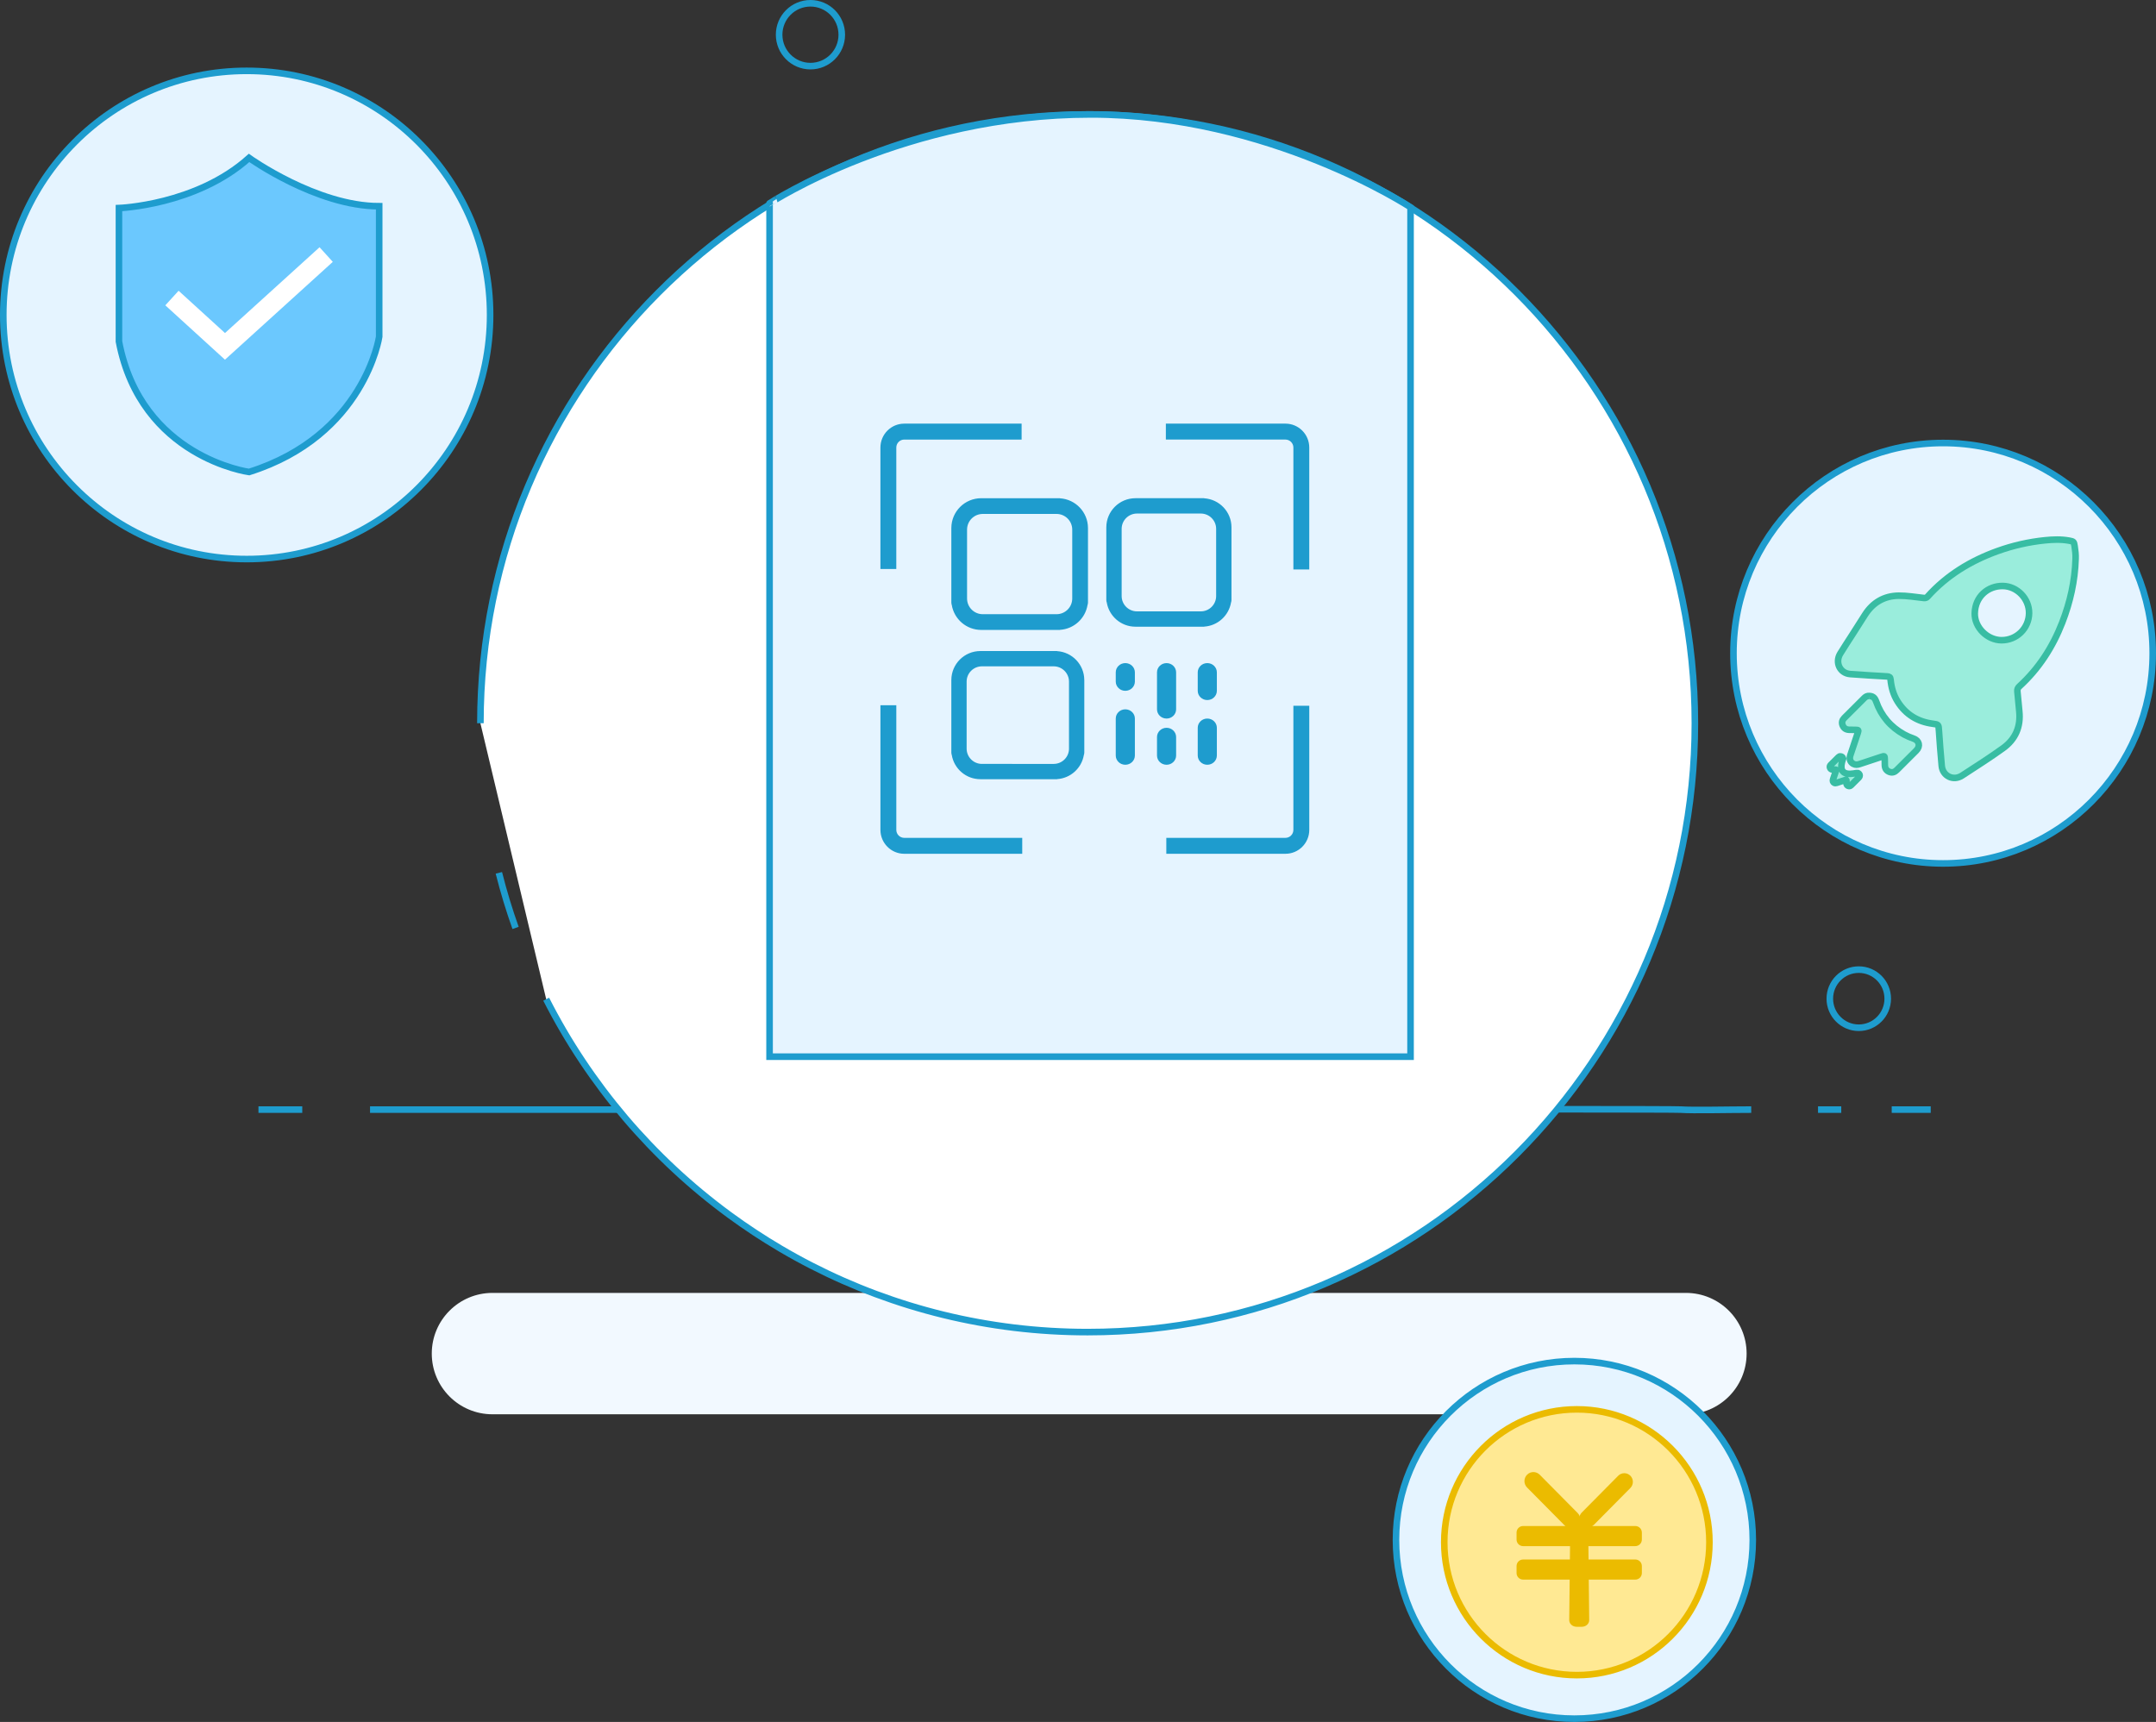 <?xml version="1.0" encoding="utf-8"?>
<!-- Generator: Adobe Illustrator 17.0.0, SVG Export Plug-In . SVG Version: 6.00 Build 0)  -->
<!DOCTYPE svg PUBLIC "-//W3C//DTD SVG 1.1//EN" "http://www.w3.org/Graphics/SVG/1.1/DTD/svg11.dtd">
<svg version="1.1" id="图层_1" xmlns="http://www.w3.org/2000/svg" xmlns:xlink="http://www.w3.org/1999/xlink" x="0px" y="0px"
	 width="328px" height="262px" viewBox="0 0 328 262" enable-background="new 0 0 328 262" xml:space="preserve">
<rect x="0" y="0" width="328" height="262" fill="#333333" stroke="none"/>
<g>
	<path fill-rule="evenodd" clip-rule="evenodd" fill="#FFFFFF" stroke="#1E9CCE" stroke-miterlimit="10" d="M39.321,168.829
		c0,0,2.375,0,6.665,0 M56.295,168.829c1.625,0,3.351,0,5.171,0c2.183,0,4.502,0,6.943,0c3.477,0,7.202,0,11.141,0
		c3.351,0,6.855,0,10.493,0c48.851,0,163.992-0.133,165.686,0c1.694,0.132,7.361,0,10.69,0 M276.582,168.829
		c1.237,0,2.417,0,3.535,0 M287.794,168.829c3.829,0,5.935,0,5.935,0"/>
	<path fill-rule="evenodd" clip-rule="evenodd" fill="#F2F9FF" d="M74.922,196.718h181.563c5.1,0,9.234,4.134,9.234,9.234
		c0,5.1-4.134,9.235-9.234,9.235H74.922c-5.1,0-9.234-4.134-9.234-9.235C65.688,200.852,69.822,196.718,74.922,196.718z"/>
	<path fill-rule="evenodd" clip-rule="evenodd" fill="#FFFFFF" stroke="#1E9CCE" stroke-miterlimit="10" d="M73.085,110.046
		c0-51.162,41.361-92.637,92.381-92.637c51.021,0,92.381,41.475,92.381,92.637c0,51.162-41.36,92.636-92.381,92.636
		c-15.124,0-29.399-3.644-42-10.105c-1.603-0.822-3.18-1.69-4.727-2.602c-2.683-1.581-5.28-3.293-7.781-5.129
		c-11.666-8.562-21.254-19.803-27.864-32.818 M78.435,141.187c-0.974-2.737-1.823-5.534-2.541-8.383"/>
	<path fill-rule="evenodd" clip-rule="evenodd" fill="#E5F4FF" stroke="#1E9CCE" stroke-miterlimit="10" d="M165.954,17.409
		c27.159,0,48.636,14.129,48.636,14.129v129.238h-97.513V30.937C117.076,30.937,137.718,17.409,165.954,17.409z"/>
	<path fill-rule="evenodd" clip-rule="evenodd" fill="#E5F4FF" stroke="#1E9CCE" stroke-miterlimit="10" d="M295.609,67.405
		c17.613,0,31.891,14.32,31.891,31.984c0,17.664-14.278,31.984-31.891,31.984c-17.613,0-31.891-14.32-31.891-31.984
		C263.719,81.725,277.997,67.405,295.609,67.405z"/>
	<path fill-rule="evenodd" clip-rule="evenodd" fill="#E5F4FF" stroke="#1E9CCE" stroke-miterlimit="10" d="M37.531,10.78
		c20.452,0,37.031,16.628,37.031,37.141c0,20.512-16.579,37.141-37.031,37.141C17.08,85.061,0.5,68.433,0.5,47.921
		C0.5,27.409,17.08,10.78,37.531,10.78z"/>
	<path fill-rule="evenodd" clip-rule="evenodd" fill="#6BC8FE" stroke="#1E9CCE" stroke-miterlimit="10" d="M37.892,24.026
		c0,0,10.273,7.352,19.796,7.352v19.851c0,0-2.216,15.047-19.796,20.586c0,0-16.445-2.213-19.796-19.851V31.657
		C18.096,31.657,29.856,31.246,37.892,24.026z"/>
	<path fill-rule="evenodd" clip-rule="evenodd" fill="none" stroke="#FFFFFF" stroke-width="3" stroke-miterlimit="10" d="
		M26.161,45.347l8.065,7.352L49.623,38.73"/>
	<path fill-rule="evenodd" clip-rule="evenodd" fill="#9AEDDC" stroke="#38BDA3" stroke-miterlimit="10" d="M315.615,83.069
		c-0.104-0.655-0.138-0.683-0.811-0.807c-1.236-0.228-2.481-0.182-3.718-0.054c-2.454,0.252-4.846,0.797-7.17,1.631
		c-4.112,1.477-7.743,3.683-10.678,6.952c-0.165,0.184-0.335,0.217-0.574,0.191c-1.263-0.136-2.531-0.358-3.796-0.348
		c-2.208,0.018-3.934,1.027-5.131,2.894c-0.654,1.021-1.302,2.045-1.954,3.067c-0.606,0.949-1.23,1.886-1.817,2.847
		c-0.835,1.367-0.045,3.004,1.513,3.121c1.873,0.141,3.748,0.252,5.623,0.355c0.338,0.019,0.482,0.11,0.515,0.467
		c0.111,1.19,0.429,2.323,1.07,3.347c1.246,1.991,3.06,3.087,5.378,3.391c0.873,0.114,0.849,0.123,0.911,1.021
		c0.125,1.796,0.258,3.592,0.427,5.385c0.147,1.56,1.77,2.34,3.089,1.48c2.096-1.364,4.207-2.709,6.237-4.167
		c1.892-1.358,2.714-3.273,2.473-5.612c-0.103-1.003-0.186-2.008-0.288-3.011c-0.032-0.31,0.043-0.546,0.284-0.766
		c2.968-2.711,5.086-5.994,6.534-9.723c1.21-3.117,1.935-6.334,2.038-9.681C315.801,84.382,315.718,83.724,315.615,83.069
		L315.615,83.069 M304.489,97.41c-2.166-0.016-4.107-1.951-4.062-4.086c0.054-2.561,2.014-4.2,4.277-4.164
		c2.179,0.036,4.012,1.934,3.985,4.14C308.66,95.601,306.797,97.426,304.489,97.41L304.489,97.41 M304.489,97.41"/>
	<path fill-rule="evenodd" clip-rule="evenodd" fill="#9AEDDC" stroke="#38BDA3" stroke-miterlimit="10" d="M284.353,105.895
		c0.555,0.008,0.862,0.252,1.062,0.817c0.78,2.215,2.2,3.896,4.258,5.035c0.454,0.251,0.933,0.455,1.427,0.623
		c0.889,0.302,1.092,1.166,0.432,1.83c-0.977,0.983-1.964,1.955-2.941,2.938c-0.323,0.325-0.678,0.479-1.133,0.311
		c-0.461-0.171-0.684-0.512-0.708-0.988c-0.014-0.302-0.007-0.605-0.014-0.908c-0.013-0.555-0.018-0.56-0.531-0.391
		c-1.098,0.362-2.195,0.728-3.292,1.091c-0.323,0.107-0.648,0.151-0.965-0.028c-0.464-0.262-0.639-0.73-0.452-1.307
		c0.365-1.123,0.747-2.242,1.12-3.363c0.162-0.486,0.152-0.497-0.375-0.504c-0.318-0.006-0.637,0-0.954-0.016
		c-0.463-0.022-0.792-0.245-0.963-0.682c-0.167-0.425-0.06-0.796,0.252-1.109c1.019-1.022,2.043-2.039,3.066-3.058
		C283.846,105.985,284.088,105.87,284.353,105.895L284.353,105.895L284.353,105.895 M284.353,105.895"/>
	<path fill-rule="evenodd" clip-rule="evenodd" fill="#9AEDDC" stroke="#38BDA3" stroke-miterlimit="10" d="M279.979,115.086
		c0.216,0.003,0.336,0.098,0.413,0.318c-1.18,3.268,2.02,2.135,2.212,2.201c0.346,0.118,0.425,0.453,0.168,0.712
		c-0.38,0.382-0.764,0.761-1.144,1.143c-0.125,0.127-0.264,0.186-0.441,0.121c-0.18-0.066-0.266-0.199-0.275-0.384
		c-0.006-0.118-0.003-0.235-0.005-0.353c-0.005-0.216-0.007-0.218-0.207-0.152c-0.427,0.141-0.854,0.284-1.281,0.424
		c-0.126,0.042-0.252,0.059-0.375-0.01c-0.18-0.102-0.249-0.284-0.176-0.508c0.142-0.438,0.29-0.872,0.436-1.308
		c0.063-0.189,0.059-0.193-0.146-0.196c-0.124-0.002-0.247,0-0.371-0.006c-0.18-0.008-0.308-0.095-0.375-0.265
		c-0.065-0.166-0.023-0.31,0.098-0.431c0.396-0.397,0.795-0.793,1.193-1.189C279.782,115.121,279.875,115.075,279.979,115.086
		L279.979,115.086L279.979,115.086 M279.979,115.086"/>
	<path fill-rule="evenodd" clip-rule="evenodd" fill="none" stroke="#1E9CCE" stroke-miterlimit="10" d="M123.297,0.499
		c2.632,0,4.766,2.141,4.766,4.781c0,2.641-2.134,4.781-4.766,4.781c-2.632,0-4.766-2.141-4.766-4.781
		C118.531,2.639,120.665,0.499,123.297,0.499z"/>
	<path fill-rule="evenodd" clip-rule="evenodd" fill="none" stroke="#1E9CCE" stroke-miterlimit="10" d="M282.781,147.53
		c2.434,0,4.406,1.98,4.406,4.422c0,2.442-1.973,4.422-4.406,4.422c-2.434,0-4.406-1.98-4.406-4.422
		C278.375,149.51,280.348,147.53,282.781,147.53z"/>
	<path fill-rule="evenodd" clip-rule="evenodd" fill="#1E9CCE" d="M136.359,68.093c0-0.666,0.542-1.211,1.207-1.211h17.856v-2.424
		c-9.962,0-17.856,0-17.856,0c-2.001,0-3.625,1.629-3.625,3.636c0,0,0,8.222,0,18.481h2.416L136.359,68.093L136.359,68.093
		L136.359,68.093z"/>
	<path fill-rule="evenodd" clip-rule="evenodd" fill="#1E9CCE" d="M196.767,68.093v18.554h2.416c0-10.294,0-18.554,0-18.554
		c0-2.007-1.624-3.636-3.624-3.636c0,0-8.072,0-18.193,0v2.424h18.193C196.224,66.882,196.767,67.426,196.767,68.093L196.767,68.093
		z"/>
	<path fill-rule="evenodd" clip-rule="evenodd" fill="#1E9CCE" d="M136.359,126.269v-18.963h-2.416c0,10.483,0,18.963,0,18.963
		c0,2.007,1.624,3.636,3.624,3.636c0,0,7.944,0,17.95,0v-2.424h-17.951C136.901,127.48,136.359,126.936,136.359,126.269
		L136.359,126.269z"/>
	<path fill-rule="evenodd" clip-rule="evenodd" fill="#1E9CCE" d="M196.767,126.269c0,0.667-0.542,1.211-1.207,1.211h-18.125v2.424
		c10.088,0,18.125,0,18.125,0c2.001,0,3.625-1.629,3.625-3.636c0,0,0-8.437,0-18.886h-2.417L196.767,126.269L196.767,126.269
		L196.767,126.269z"/>
	<path fill-rule="evenodd" clip-rule="evenodd" fill="#1E9CCE" d="M161.26,75.819v-0.015h-11.983c-2.504,0-4.531,2.02-4.546,4.518
		h-0.001v11.355c0,0.135,0.027,0.262,0.067,0.383c0.364,2.147,2.227,3.784,4.48,3.784h11.983v-0.013
		c2.12-0.133,3.843-1.716,4.188-3.771c0.041-0.121,0.07-0.248,0.07-0.383V80.322h-0.001
		C165.505,77.921,163.627,75.968,161.26,75.819L161.26,75.819L161.26,75.819z M163.125,91.061c0,1.321-1.072,2.391-2.393,2.391
		h-11.218c-1.322,0-2.392-1.069-2.392-2.391V80.587c0-1.321,1.07-2.391,2.392-2.391h11.218c1.322,0,2.393,1.071,2.393,2.391V91.061
		L163.125,91.061L163.125,91.061z M187.349,80.211c-0.012-2.341-1.844-4.247-4.153-4.393v-0.015h-10.454
		c-2.443,0-4.419,1.972-4.434,4.407h-0.001v11.078c0,0.132,0.026,0.256,0.067,0.374c0.354,2.095,2.172,3.691,4.367,3.691h10.454
		v-0.012c2.068-0.131,3.748-1.675,4.088-3.679c0.04-0.118,0.066-0.242,0.066-0.374V80.211H187.349L187.349,80.211L187.349,80.211z
		 M185.016,90.688c0,1.289-1.044,2.333-2.335,2.333h-9.705c-1.29,0-2.335-1.044-2.335-2.333V80.469c0-1.288,1.045-2.333,2.335-2.333
		h9.705c1.29,0,2.335,1.045,2.335,2.333V90.688L185.016,90.688L185.016,90.688z M160.815,99.071v-0.014h-11.661
		c-2.436,0-4.41,1.966-4.423,4.397h-0.001v11.048c0,0.132,0.026,0.257,0.066,0.374c0.353,2.089,2.167,3.682,4.358,3.682h11.661
		v-0.013c2.063-0.129,3.739-1.67,4.076-3.67c0.042-0.117,0.068-0.241,0.068-0.374v-11.048h-0.003
		C164.945,101.118,163.119,99.216,160.815,99.071L160.815,99.071L160.815,99.071z M162.631,113.904c0,1.285-1.043,2.326-2.328,2.326
		H149.76h-0.003h-0.372c-1.285,0-2.328-1.041-2.328-2.326V103.71c0-1.284,1.043-2.326,2.328-2.326h10.917
		c1.285,0,2.328,1.043,2.328,2.326V113.904L162.631,113.904L162.631,113.904z M177.473,110.736c-0.804,0-1.454,0.63-1.454,1.406
		v2.811c0,0.778,0.65,1.407,1.454,1.407c0.804,0,1.454-0.629,1.454-1.407v-2.811C178.927,111.366,178.277,110.736,177.473,110.736
		L177.473,110.736L177.473,110.736z M183.67,109.329c-0.804,0-1.454,0.629-1.454,1.406v4.219c0,0.778,0.65,1.406,1.454,1.406
		c0.805,0,1.455-0.628,1.455-1.406v-4.219C185.125,109.958,184.474,109.329,183.67,109.329L183.67,109.329L183.67,109.329z
		 M183.67,100.892c-0.804,0-1.454,0.63-1.454,1.407v2.811c0,0.776,0.65,1.406,1.454,1.406c0.805,0,1.455-0.63,1.455-1.406v-2.811
		C185.125,101.522,184.474,100.892,183.67,100.892L183.67,100.892L183.67,100.892z M177.473,100.894
		c-0.804,0-1.454,0.63-1.454,1.406v5.625c0,0.776,0.65,1.405,1.454,1.405c0.804,0,1.454-0.628,1.454-1.405V102.3
		C178.927,101.523,178.277,100.894,177.473,100.894L177.473,100.894L177.473,100.894z M171.196,107.925
		c-0.801,0-1.453,0.625-1.453,1.404v5.624c0,0.778,0.652,1.406,1.453,1.406c0.807,0,1.457-0.628,1.457-1.406v-5.624
		C172.654,108.551,172.003,107.925,171.196,107.925L171.196,107.925L171.196,107.925z M171.196,100.892
		c-0.801,0-1.453,0.63-1.453,1.407v1.406c0,0.777,0.652,1.405,1.453,1.405c0.807,0,1.457-0.628,1.457-1.405v-1.406
		C172.654,101.522,172.003,100.892,171.196,100.892L171.196,100.892L171.196,100.892z"/>
	<g>
		<path fill-rule="evenodd" clip-rule="evenodd" fill="#E5F4FF" stroke="#1E9CCE" stroke-miterlimit="10" d="M239.516,207.093
			c14.989,0,27.141,12.179,27.141,27.203c0,15.024-12.151,27.203-27.141,27.203c-14.989,0-27.141-12.179-27.141-27.203
			C212.375,219.272,224.526,207.093,239.516,207.093z"/>
		<path fill-rule="evenodd" clip-rule="evenodd" fill="#FFE993" stroke="#EBBB00" stroke-miterlimit="10" d="M239.891,214.436
			c11.141,0,20.172,9.052,20.172,20.219c0,11.167-9.031,20.219-20.172,20.219c-11.141,0-20.172-9.052-20.172-20.219
			C219.719,223.489,228.75,214.436,239.891,214.436z"/>
		<path fill-rule="evenodd" clip-rule="evenodd" fill="#EBBB00" d="M231.719,232.186h17.063c0.552,0,1,0.448,1,1v1.062
			c0,0.552-0.448,1-1,1h-17.063c-0.552,0-1-0.448-1-1v-1.062C230.719,232.634,231.167,232.186,231.719,232.186z"/>
		<path fill-rule="evenodd" clip-rule="evenodd" fill="#EBBB00" d="M231.719,237.28h17.063c0.552,0,1,0.447,1,1v1.063
			c0,0.552-0.448,1-1,1h-17.063c-0.552,0-1-0.448-1-1v-1.063C230.719,237.728,231.167,237.28,231.719,237.28z"/>
		<path fill-rule="evenodd" clip-rule="evenodd" fill="#EBBB00" d="M239.894,231.02h0.717c0.554,0,1.003,0.458,1.003,1.024
			l0.158,14.459c0,0.561-0.501,1.015-1.12,1.015h-0.8c-0.618,0-1.12-0.455-1.12-1.015l0.158-14.459
			C238.891,231.479,239.34,231.02,239.894,231.02z"/>
		<path fill-rule="evenodd" clip-rule="evenodd" fill="#EBBB00" d="M234.243,224.381l5.776,5.833c0.532,0.537,0.532,1.407,0,1.944
			c-0.532,0.537-1.394,0.537-1.925,0l-5.776-5.832c-0.532-0.537-0.532-1.408,0-1.945
			C232.849,223.845,233.711,223.845,234.243,224.381z"/>
		<path fill-rule="evenodd" clip-rule="evenodd" fill="#EBBB00" d="M246.185,224.537l-5.545,5.599c-0.511,0.516-0.511,1.351,0,1.867
			c0.51,0.515,1.338,0.515,1.848,0l5.545-5.6c0.51-0.515,0.51-1.351,0-1.867C247.523,224.022,246.696,224.022,246.185,224.537z"/>
	</g>
</g>
</svg>
